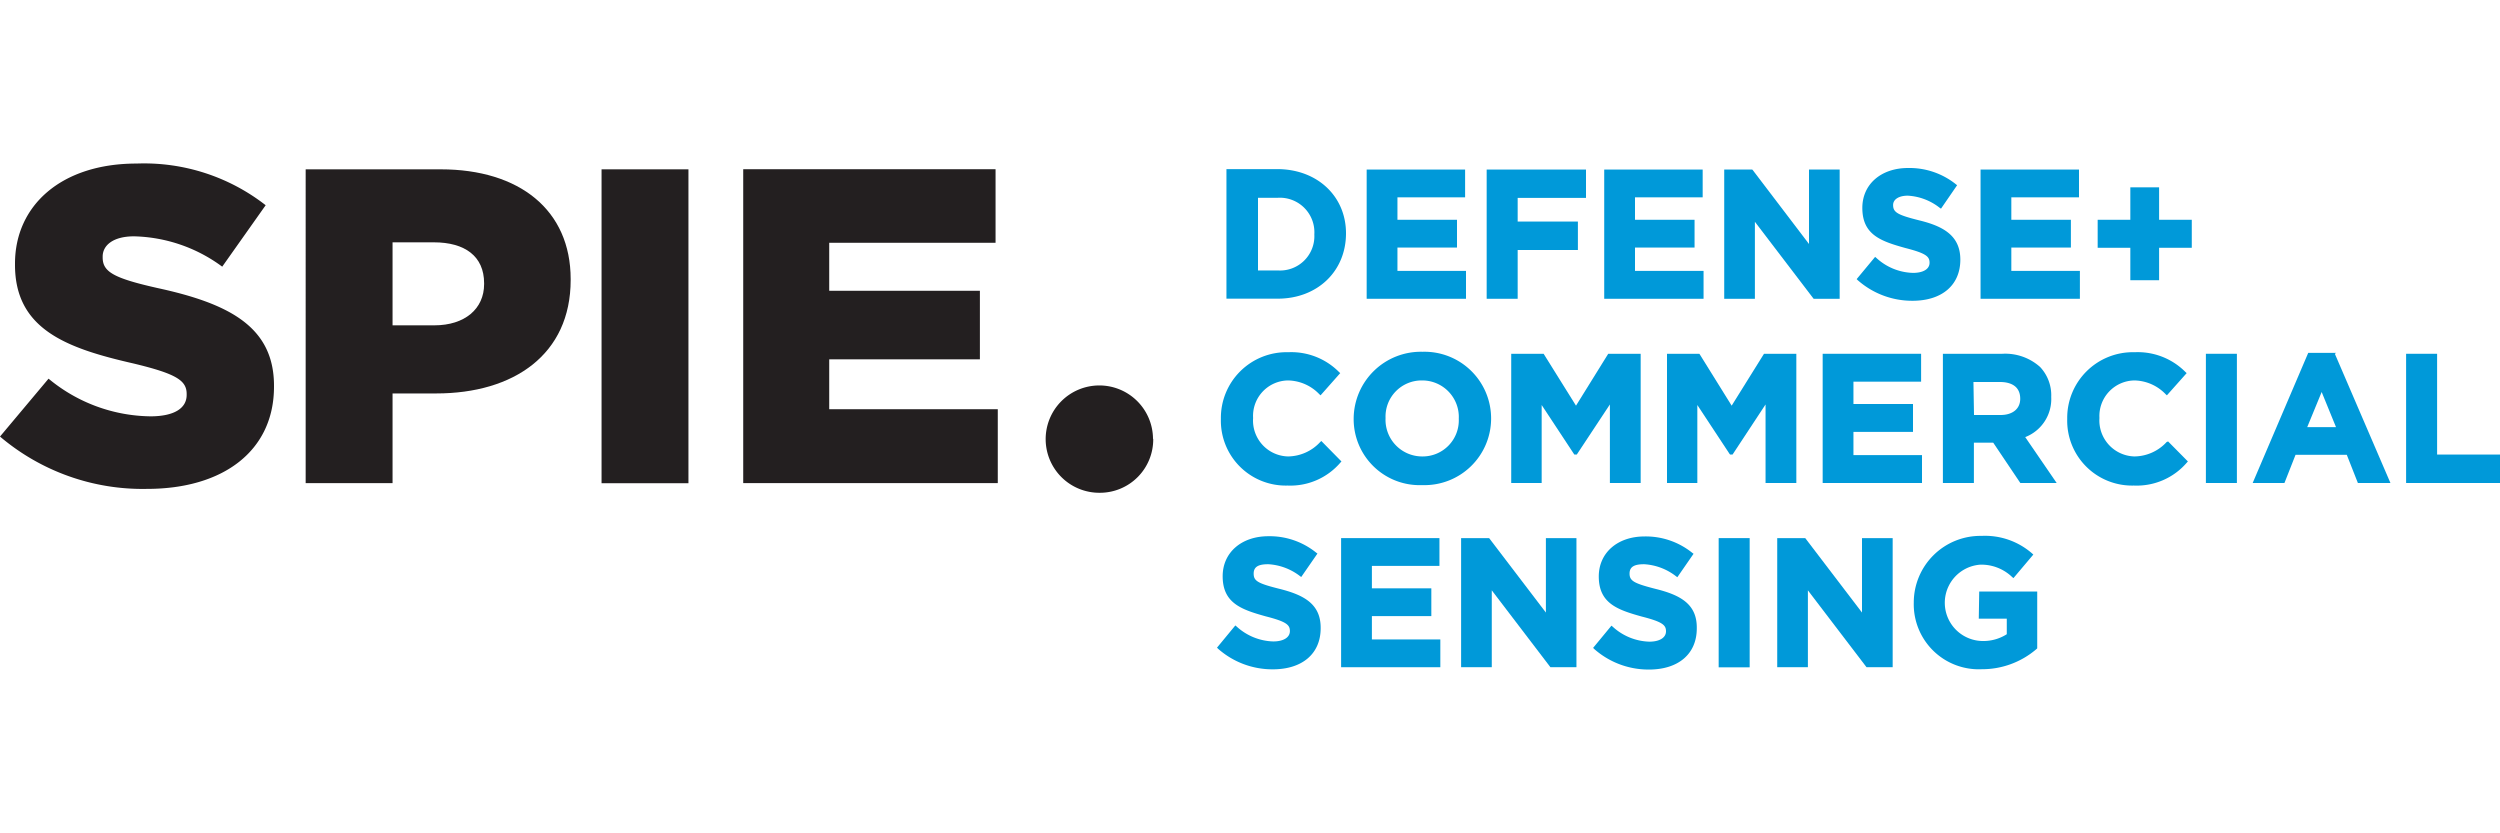 <svg xmlns="http://www.w3.org/2000/svg" width="225" height="75" viewBox="0 0 225 75"><polygon points="66.89 43.48 89.8 43.48 89.8 36.83 74.63 36.83 74.63 32.34 88.19 32.34 88.19 26.17 74.63 26.17 74.63 21.85 89.6 21.85 89.6 15.23 66.89 15.23 66.89 43.48" fill="#231f20"/><path d="M103.77,39.5A4.83,4.83,0,1,0,99,44.35a4.8,4.8,0,0,0,4.79-4.85" fill="#231f20"/><path d="M13.23,44c6.87,0,11.43-3.43,11.43-9.2v-.08c0-5.29-4-7.39-10.5-8.8-3.95-.89-4.92-1.46-4.92-2.75v-.08c0-1,.93-1.82,2.82-1.82A13.85,13.85,0,0,1,20,24l3.91-5.53a17.79,17.79,0,0,0-11.62-3.75c-6.79,0-10.94,3.79-10.94,9v.08C1.33,29.64,6,31.34,12,32.71c3.87.93,4.8,1.53,4.8,2.75v.08c0,1.21-1.13,1.93-3.27,1.93a14.62,14.62,0,0,1-9.16-3.39L0,39.29A19.83,19.83,0,0,0,13.23,44" fill="#231f20"/><path d="M35.33,29.28V21.81h3.72c2.79,0,4.52,1.25,4.52,3.68v.08c0,2.22-1.73,3.71-4.48,3.71Zm-7.82,14.2h7.82V35.41h3.92c7,0,12.11-3.51,12.11-10.21v-.08c0-6.21-4.6-9.88-11.7-9.88H27.51Z" fill="#231f20"/><rect x="54.14" y="15.24" width="7.82" height="28.25" fill="#231f20"/><path d="M121.14,21c0-3.35-2.6-5.78-6.19-5.78h-4.57V26.88H115C118.54,26.88,121.14,24.44,121.14,21ZM115,24.34h-1.78V17.8H115a3.11,3.11,0,0,1,3.29,3.3A3.09,3.09,0,0,1,115,24.34Z" fill="#0099d9"/><polygon points="131.94 24.38 125.77 24.38 125.77 22.28 131.13 22.28 131.13 19.78 125.77 19.78 125.77 17.76 131.86 17.76 131.86 15.26 123 15.26 123 26.89 131.94 26.89 131.94 24.38" fill="#0099d9"/><polygon points="136.59 22.5 142.01 22.5 142.01 19.94 136.59 19.94 136.59 17.81 142.74 17.81 142.74 15.26 133.8 15.26 133.8 26.89 136.59 26.89 136.59 22.5" fill="#0099d9"/><polygon points="153.32 24.38 147.15 24.38 147.15 22.28 152.51 22.28 152.51 19.78 147.15 19.78 147.15 17.76 153.24 17.76 153.24 15.26 144.38 15.26 144.38 26.89 153.32 26.89 153.32 24.38" fill="#0099d9"/><polygon points="157.94 19.96 163.18 26.83 163.23 26.89 165.57 26.89 165.57 15.26 162.81 15.26 162.81 21.96 157.75 15.31 157.7 15.26 155.18 15.26 155.18 26.89 157.94 26.89 157.94 19.96" fill="#0099d9"/><path d="M172.17,24.56a5.05,5.05,0,0,1-3.3-1.35l-.11-.09-1.66,2,.1.1a7.4,7.4,0,0,0,4.92,1.85c2.66,0,4.31-1.41,4.31-3.7,0-2.13-1.48-3-3.71-3.54-1.95-.49-2.34-.72-2.34-1.38,0-.51.52-.84,1.32-.84a5.09,5.09,0,0,1,2.87,1.09l.12.08,1.45-2.11-.1-.08a6.7,6.7,0,0,0-4.31-1.47c-2.43,0-4.12,1.46-4.12,3.59,0,2.43,1.68,3,3.87,3.61,1.88.48,2.18.77,2.18,1.33S173.1,24.56,172.17,24.56Z" fill="#0099d9"/><polygon points="187.19 24.38 181.02 24.38 181.02 22.28 186.38 22.28 186.38 19.78 181.02 19.78 181.02 17.76 187.11 17.76 187.11 15.26 178.25 15.26 178.25 26.89 187.19 26.89 187.19 24.38" fill="#0099d9"/><polygon points="194.32 16.86 191.73 16.86 191.73 19.78 188.79 19.78 188.79 22.3 191.73 22.3 191.73 25.22 194.32 25.22 194.32 22.3 197.26 22.3 197.26 19.78 194.32 19.78 194.32 16.86" fill="#0099d9"/><path d="M118.92,39.69l-.1.09a4,4,0,0,1-2.89,1.3,3.23,3.23,0,0,1-3.15-3.46,3.19,3.19,0,0,1,3.15-3.38,4,4,0,0,1,2.81,1.24l.11.1,1.77-2-.1-.09a6.05,6.05,0,0,0-4.58-1.79,5.91,5.91,0,0,0-6.06,6,5.84,5.84,0,0,0,6,6,5.93,5.93,0,0,0,4.76-2.07l.09-.1Z" fill="#0099d9"/><path d="M128,43.66a6,6,0,0,0,6.2-6,6,6,0,0,0-6.17-6,6.05,6.05,0,0,0-6.2,6A5.94,5.94,0,0,0,128,43.66Zm0-2.58a3.3,3.3,0,0,1-3.3-3.46A3.25,3.25,0,0,1,128,34.24a3.29,3.29,0,0,1,3.29,3.45A3.25,3.25,0,0,1,128,41.08Z" fill="#0099d9"/><polygon points="144.89 43.47 147.66 43.47 147.66 31.84 144.74 31.84 141.84 36.51 138.97 31.91 138.93 31.84 136.01 31.84 136.01 43.47 138.75 43.47 138.75 36.45 141.65 40.85 141.69 40.91 141.91 40.91 144.89 36.4 144.89 43.47" fill="#0099d9"/><polygon points="161.67 43.47 161.67 31.84 158.76 31.84 155.85 36.51 152.99 31.91 152.94 31.84 150.03 31.84 150.03 43.47 152.76 43.47 152.76 36.45 155.66 40.85 155.71 40.91 155.93 40.91 158.9 36.4 158.9 43.47 161.67 43.47" fill="#0099d9"/><polygon points="172.9 34.35 172.9 31.84 164.04 31.84 164.04 43.47 172.98 43.47 172.98 40.96 166.81 40.96 166.81 38.87 172.17 38.87 172.17 36.36 166.81 36.36 166.81 34.35 172.9 34.35" fill="#0099d9"/><path d="M184.61,35.73a3.71,3.71,0,0,0-1-2.7,4.7,4.7,0,0,0-3.41-1.19h-5.34V43.47h2.79V39.84h1.74l2.44,3.63h3.27l-2.83-4.13A3.67,3.67,0,0,0,184.61,35.73Zm-7-1.35H180c.68,0,1.82.19,1.82,1.51,0,.9-.68,1.46-1.77,1.46h-2.39Z" fill="#0099d9"/><path d="M195,39.78a4,4,0,0,1-2.89,1.3,3.24,3.24,0,0,1-3.16-3.46,3.2,3.2,0,0,1,3.16-3.38,4,4,0,0,1,2.8,1.24l.11.1,1.78-2-.1-.09a6.05,6.05,0,0,0-4.58-1.79,5.91,5.91,0,0,0-6.07,6,5.84,5.84,0,0,0,6,6,5.94,5.94,0,0,0,4.77-2.07l.09-.1-1.78-1.8Z" fill="#0099d9"/><rect x="198.53" y="31.84" width="2.79" height="11.63" fill="#0099d9"/><path d="M210.24,31.76h-2.5l-5,11.71h2.86l1-2.54h4.61l1,2.54h2.93l-5-11.62Zm0,6.68h-2.59l1.3-3.16Z" fill="#0099d9"/><polygon points="219.34 40.91 219.34 31.84 216.55 31.84 216.55 43.47 225 43.47 225 40.91 219.34 40.91" fill="#0099d9"/><path d="M115.17,53c-2-.5-2.34-.72-2.34-1.38s.51-.84,1.31-.84A5.15,5.15,0,0,1,117,51.85l.11.08,1.46-2.11-.11-.08a6.66,6.66,0,0,0-4.3-1.48c-2.43,0-4.12,1.47-4.12,3.6,0,2.42,1.68,3,3.87,3.61,1.88.48,2.18.77,2.18,1.33s-.56.93-1.5.93a5.09,5.09,0,0,1-3.3-1.35l-.11-.09-1.65,2,.1.1a7.38,7.38,0,0,0,4.92,1.85c2.66,0,4.31-1.41,4.31-3.7C118.88,54.39,117.4,53.56,115.17,53Z" fill="#0099d9"/><polygon points="123.47 55.45 128.82 55.45 128.82 52.95 123.47 52.95 123.47 50.93 129.55 50.93 129.55 48.43 120.7 48.43 120.7 60.05 129.63 60.05 129.63 57.55 123.47 57.55 123.47 55.45" fill="#0099d9"/><polygon points="139.13 55.13 134.06 48.48 134.02 48.43 131.5 48.43 131.5 60.05 134.26 60.05 134.26 53.13 139.5 60 139.54 60.05 141.88 60.05 141.88 48.43 139.13 48.43 139.13 55.13" fill="#0099d9"/><path d="M149,53c-1.95-.5-2.34-.72-2.34-1.38s.51-.84,1.31-.84a5.15,5.15,0,0,1,2.88,1.09l.11.08,1.46-2.11-.11-.08a6.66,6.66,0,0,0-4.3-1.48c-2.43,0-4.12,1.47-4.12,3.6,0,2.42,1.68,3,3.87,3.61,1.88.48,2.18.77,2.18,1.33s-.56.93-1.5.93a5.09,5.09,0,0,1-3.3-1.35l-.11-.09-1.65,2,.1.1a7.38,7.38,0,0,0,4.92,1.85c2.66,0,4.31-1.41,4.31-3.7C152.75,54.39,151.27,53.56,149,53Z" fill="#0099d9"/><rect x="154.68" y="48.43" width="2.79" height="11.63" fill="#0099d9"/><polygon points="167.58 55.13 162.51 48.48 162.47 48.43 159.95 48.43 159.95 60.05 162.71 60.05 162.71 53.13 167.95 60 167.99 60.05 170.34 60.05 170.34 48.43 167.58 48.43 167.58 55.13" fill="#0099d9"/><path d="M178.09,55.68h2.52v1.4a3.91,3.91,0,0,1-2.21.61,3.44,3.44,0,0,1-.18-6.87,4,4,0,0,1,2.88,1.12l.11.09L183,49.91l-.1-.09a6.44,6.44,0,0,0-4.56-1.59,6,6,0,0,0-6.1,6,5.85,5.85,0,0,0,6.12,6,7.5,7.5,0,0,0,4.94-1.83l.05-.05V53.24h-5.22Z" fill="#0099d9"/></svg>